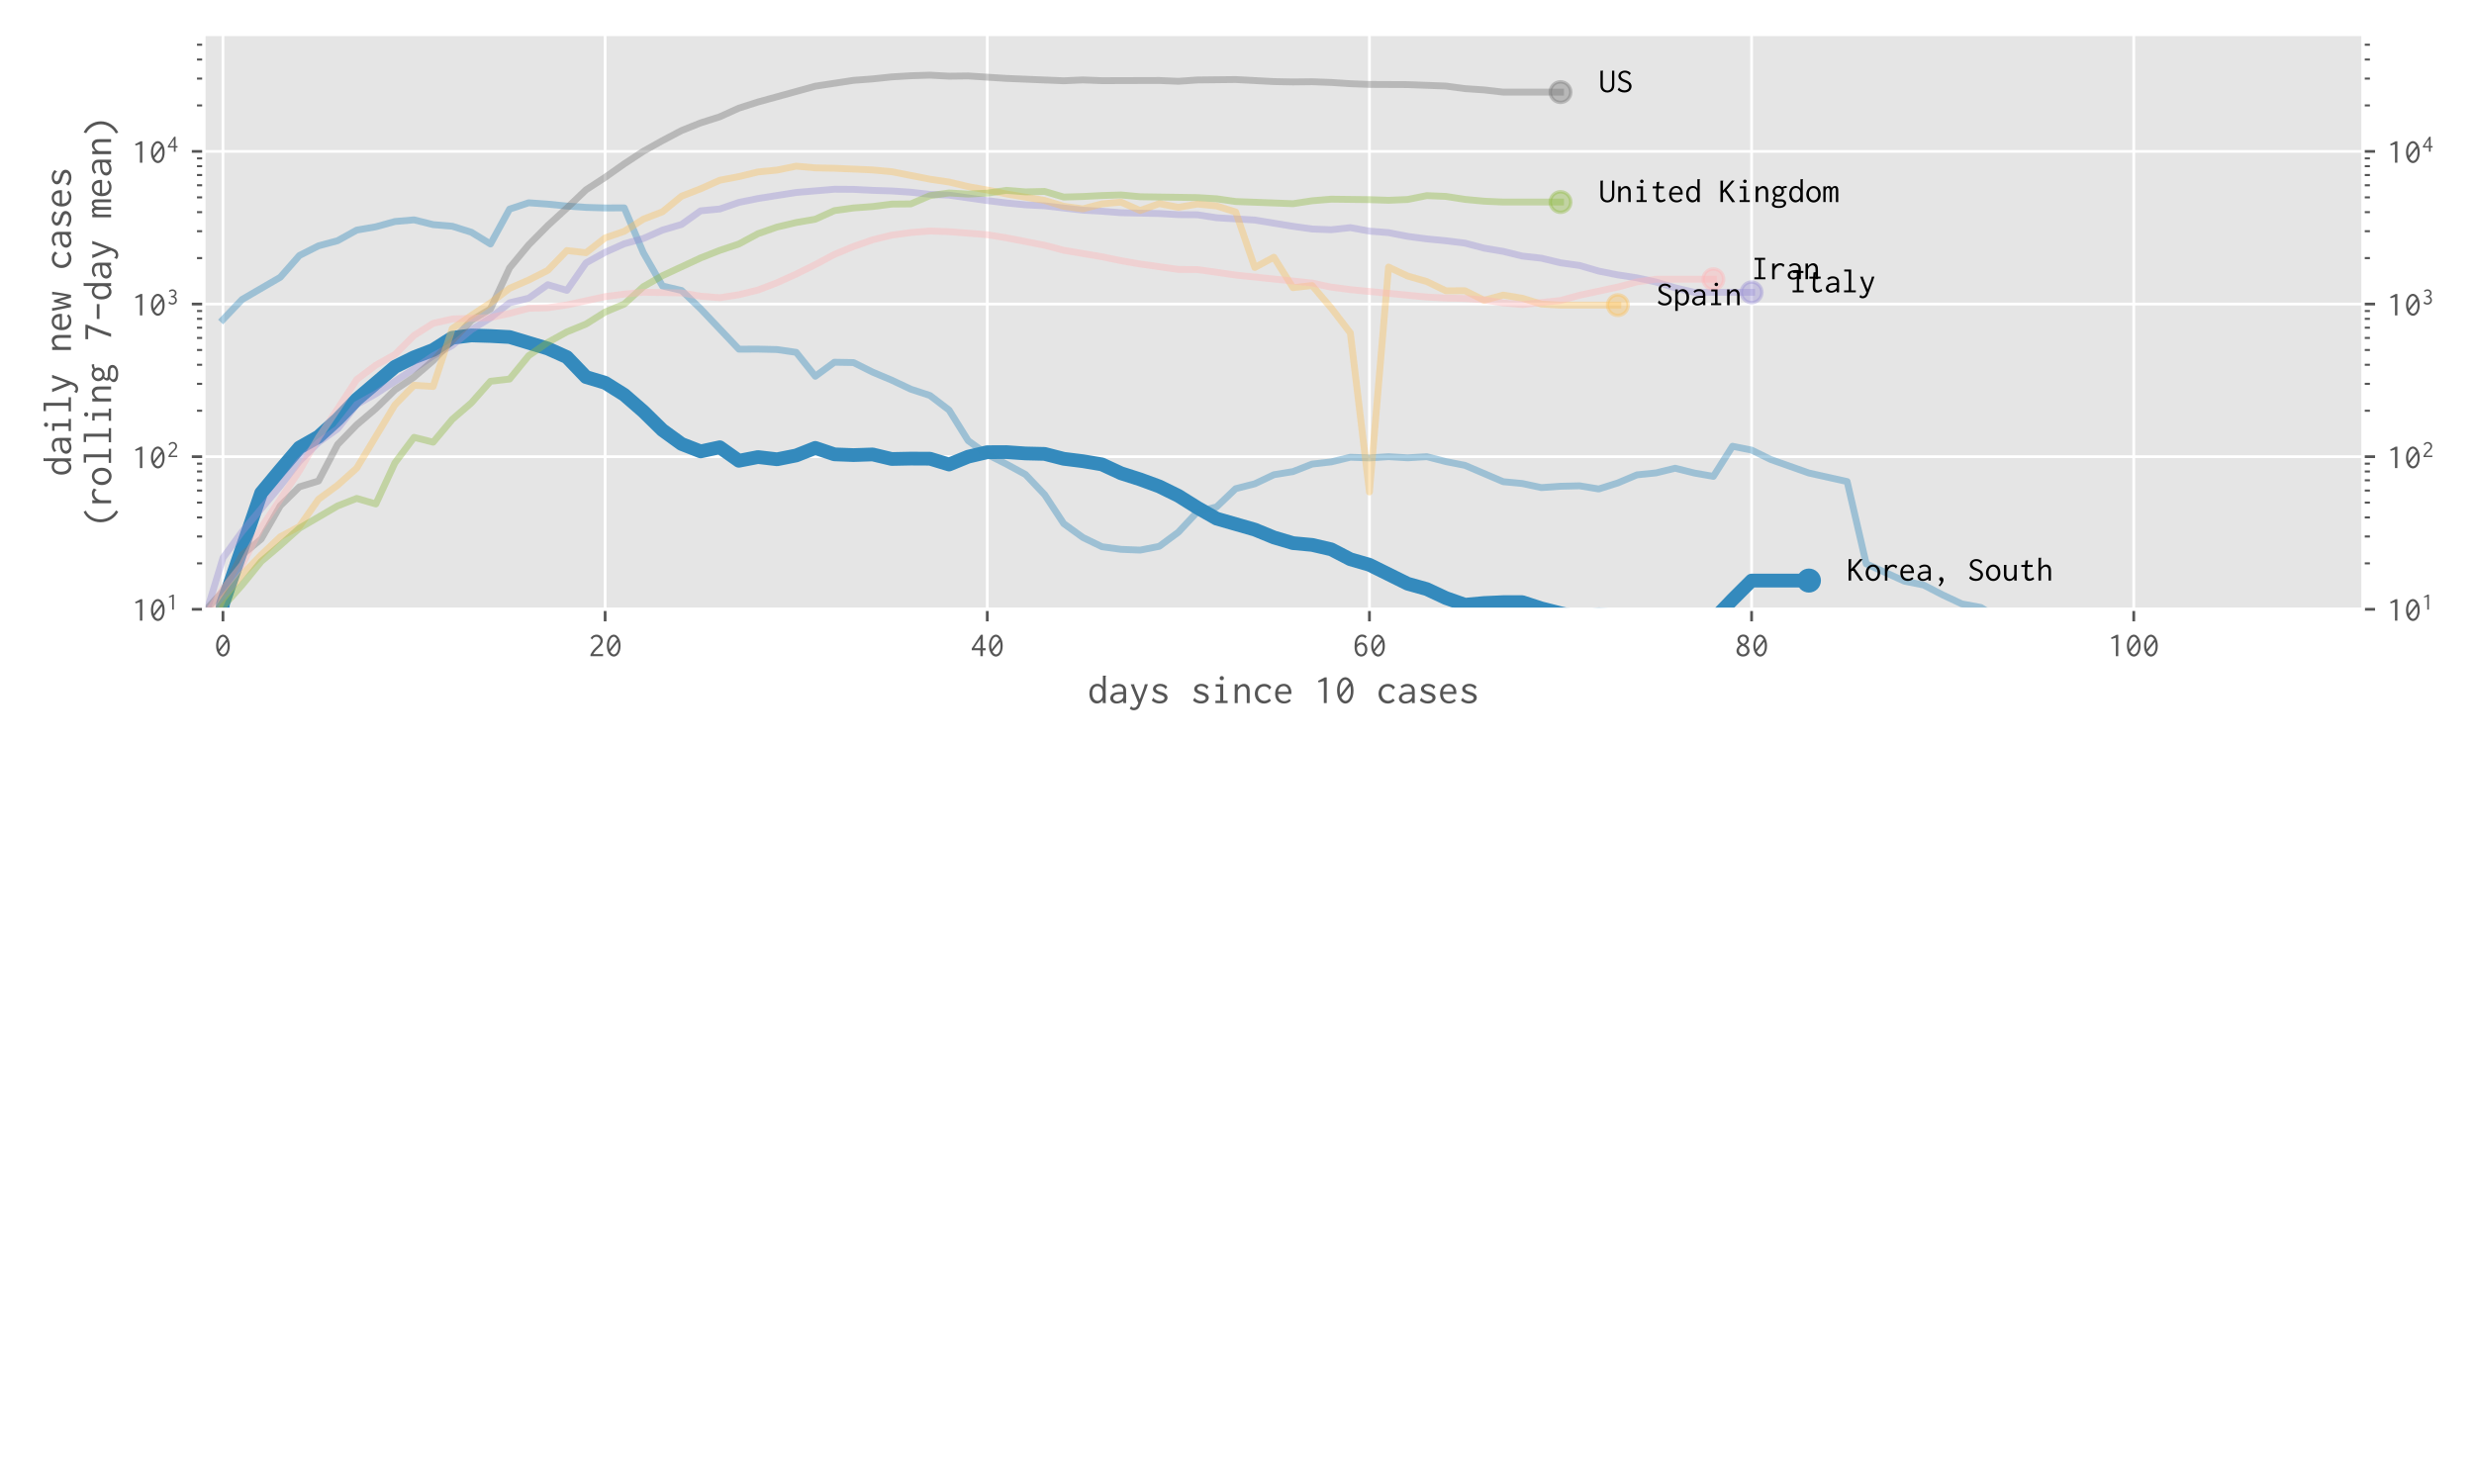 <?xml version="1.0" encoding="utf-8" standalone="no"?>
<!DOCTYPE svg PUBLIC "-//W3C//DTD SVG 1.1//EN"
  "http://www.w3.org/Graphics/SVG/1.1/DTD/svg11.dtd">
<!-- Created with matplotlib (https://matplotlib.org/) -->
<svg height="432pt" version="1.1" viewBox="0 0 720 432" width="720pt" xmlns="http://www.w3.org/2000/svg" xmlns:xlink="http://www.w3.org/1999/xlink">
 <defs>
  <style type="text/css">
*{stroke-linecap:butt;stroke-linejoin:round;}
  </style>
 </defs>
 <g id="figure_1">
  <g id="patch_1">
   <path d="M 0 432 
L 720 432 
L 720 0 
L 0 0 
z
" style="fill:#ffffff;"/>
  </g>
  <g id="axes_1">
   <g id="patch_2">
    <path d="M 59.328 177.374 
L 687.709 177.374 
L 687.709 10 
L 59.328 10 
z
" style="fill:#e5e5e5;"/>
   </g>
   <g id="matplotlib.axis_1">
    <g id="xtick_1">
     <g id="line2d_1">
      <path clip-path="url(#pd946d08f8d)" d="M 64.889 177.374 
L 64.889 10 
" style="fill:none;stroke:#ffffff;stroke-linecap:square;stroke-width:0.8;"/>
     </g>
     <g id="line2d_2">
      <defs>
       <path d="M 0 0 
L 0 3.5 
" id="me2da903668" style="stroke:#555555;stroke-width:0.8;"/>
      </defs>
      <g>
       <use style="fill:#555555;stroke:#555555;stroke-width:0.8;" x="64.889" xlink:href="#me2da903668" y="177.374"/>
      </g>
     </g>
     <g id="text_1">
      <!-- 0 -->
      <defs>
       <path d="M 25.094 62.703 
C 15.203 62.703 5 50.5 5 30.594 
C 5 10.406 15.297 -1.203 25.203 -1.203 
C 34.203 -1.203 44.906 8.594 44.906 30.094 
C 44.906 51.297 34.703 62.703 25.094 62.703 
z
M 34.797 48.406 
L 12.906 20 
C 12 23.5 11.5 27.406 11.5 31.797 
C 11.5 47.797 18.797 56.594 25 56.594 
C 28.406 56.594 32.094 53.906 34.797 48.406 
z
M 37.094 41.797 
C 38 38.297 38.406 34.094 38.406 29.203 
C 38.406 11.797 30.906 5.203 25.406 5.203 
C 21.703 5.203 17.906 8.203 15.203 13.703 
z
" id="Inconsolata-48"/>
      </defs>
      <g style="fill:#555555;" transform="translate(62.389 191.015)scale(0.1 -0.1)">
       <use xlink:href="#Inconsolata-48"/>
      </g>
     </g>
    </g>
    <g id="xtick_2">
     <g id="line2d_3">
      <path clip-path="url(#pd946d08f8d)" d="M 176.107 177.374 
L 176.107 10 
" style="fill:none;stroke:#ffffff;stroke-linecap:square;stroke-width:0.8;"/>
     </g>
     <g id="line2d_4">
      <g>
       <use style="fill:#555555;stroke:#555555;stroke-width:0.8;" x="176.107" xlink:href="#me2da903668" y="177.374"/>
      </g>
     </g>
     <g id="text_2">
      <!-- 20 -->
      <defs>
       <path d="M 7.703 52.594 
L 12.797 48.5 
C 13.406 49.406 13.094 50 13.703 50.797 
C 15.203 53.094 18.906 56.5 24.297 56.5 
C 31 56.5 36.297 51.406 36.297 44.703 
C 36.297 37.094 29.906 31.594 25.406 27.5 
C 18.297 21.094 12.5 14.703 7.297 4.406 
L 7.297 0 
L 43.906 0 
L 43.906 6.906 
C 43.203 7.203 42.703 6.703 42.5 6.5 
C 42.094 6.094 41.906 6.094 41.5 6.094 
L 15.297 6.094 
C 20.5 15.094 27.797 21.297 32.297 25.5 
C 36.797 29.797 43.203 36.203 43.203 45.203 
C 43.203 54.906 35.297 62.703 25.203 62.703 
C 18.094 62.703 11.406 58.906 7.703 52.594 
z
" id="Inconsolata-50"/>
      </defs>
      <g style="fill:#555555;" transform="translate(171.107 191.015)scale(0.1 -0.1)">
       <use xlink:href="#Inconsolata-50"/>
       <use x="50" xlink:href="#Inconsolata-48"/>
      </g>
     </g>
    </g>
    <g id="xtick_3">
     <g id="line2d_5">
      <path clip-path="url(#pd946d08f8d)" d="M 287.325 177.374 
L 287.325 10 
" style="fill:none;stroke:#ffffff;stroke-linecap:square;stroke-width:0.8;"/>
     </g>
     <g id="line2d_6">
      <g>
       <use style="fill:#555555;stroke:#555555;stroke-width:0.8;" x="287.325" xlink:href="#me2da903668" y="177.374"/>
      </g>
     </g>
     <g id="text_3">
      <!-- 40 -->
      <defs>
       <path d="M 31.297 62.297 
L 4.797 22.406 
L 4.797 17.203 
L 29.906 17.203 
L 29.906 0 
L 37.094 0 
L 37.094 17.094 
L 45.203 17.094 
L 45.203 23.297 
L 37.094 23.297 
L 37.094 62.297 
z
M 30 51.203 
L 30 23.297 
L 11.703 23.297 
z
" id="Inconsolata-52"/>
      </defs>
      <g style="fill:#555555;" transform="translate(282.325 191.015)scale(0.1 -0.1)">
       <use xlink:href="#Inconsolata-52"/>
       <use x="50" xlink:href="#Inconsolata-48"/>
      </g>
     </g>
    </g>
    <g id="xtick_4">
     <g id="line2d_7">
      <path clip-path="url(#pd946d08f8d)" d="M 398.543 177.374 
L 398.543 10 
" style="fill:none;stroke:#ffffff;stroke-linecap:square;stroke-width:0.8;"/>
     </g>
     <g id="line2d_8">
      <g>
       <use style="fill:#555555;stroke:#555555;stroke-width:0.8;" x="398.543" xlink:href="#me2da903668" y="177.374"/>
      </g>
     </g>
     <g id="text_4">
      <!-- 60 -->
      <defs>
       <path d="M 28.703 63 
C 21.203 63 13.203 58.406 9.297 47.5 
C 7.203 41.594 6.703 34.297 6.703 28.297 
C 6.703 21 7.406 13.203 11.406 7.203 
C 15 1.703 20.594 -1.094 26.094 -1.094 
C 35.594 -1.094 43.906 6.906 43.906 19.797 
C 43.906 32.703 35.594 40.203 26.797 40.203 
C 21.406 40.203 16.297 37.297 13.594 32.703 
C 14 54 24.203 56.797 28.703 56.797 
C 32.797 56.797 35.594 54.594 36 54.203 
C 36.594 53.5 36.594 52.594 37.5 51.906 
L 42.297 57.297 
C 38.703 60.906 33.703 63 28.703 63 
z
M 26.094 34 
C 31.094 34 37.094 30.094 37.094 19.406 
C 37.094 9.703 31.703 5.094 26.406 5.094 
C 18.797 5.094 13.094 14 13.906 25.703 
C 16.703 30.797 21.5 34 26.094 34 
z
" id="Inconsolata-54"/>
      </defs>
      <g style="fill:#555555;" transform="translate(393.543 191.015)scale(0.1 -0.1)">
       <use xlink:href="#Inconsolata-54"/>
       <use x="50" xlink:href="#Inconsolata-48"/>
      </g>
     </g>
    </g>
    <g id="xtick_5">
     <g id="line2d_9">
      <path clip-path="url(#pd946d08f8d)" d="M 509.761 177.374 
L 509.761 10 
" style="fill:none;stroke:#ffffff;stroke-linecap:square;stroke-width:0.8;"/>
     </g>
     <g id="line2d_10">
      <g>
       <use style="fill:#555555;stroke:#555555;stroke-width:0.8;" x="509.761" xlink:href="#me2da903668" y="177.374"/>
      </g>
     </g>
     <g id="text_5">
      <!-- 80 -->
      <defs>
       <path d="M 25.797 63 
C 16.203 63 8.906 56.094 8.906 47.703 
C 8.906 41.594 12.797 36 18.406 33.094 
C 11 29.594 6 22.797 6 15.594 
C 6 6.297 14.203 -1.094 24.906 -1.094 
C 35.797 -1.094 44.094 6.5 44.094 16 
C 44.094 23.406 39.094 30 32.094 33.297 
C 38.094 36.406 42 42.297 42 48.297 
C 42 56.5 34.906 63 25.797 63 
z
M 23.703 30.203 
C 31.703 27.703 37 22.203 37 16.094 
C 37 10.094 31.906 5.203 25.203 5.203 
C 18.406 5.203 13.203 10.297 13.203 16.5 
C 13.203 22.406 17.797 27.797 23.703 30.203 
z
M 25.203 57.203 
C 30.797 57.203 35.203 53 35.203 47.797 
C 35.203 43 31.5 38.406 26.594 35.797 
C 26.594 35.797 15.594 40 15.594 48.297 
C 15.594 53.203 19.797 57.203 25.203 57.203 
z
" id="Inconsolata-56"/>
      </defs>
      <g style="fill:#555555;" transform="translate(504.761 191.015)scale(0.1 -0.1)">
       <use xlink:href="#Inconsolata-56"/>
       <use x="50" xlink:href="#Inconsolata-48"/>
      </g>
     </g>
    </g>
    <g id="xtick_6">
     <g id="line2d_11">
      <path clip-path="url(#pd946d08f8d)" d="M 620.979 177.374 
L 620.979 10 
" style="fill:none;stroke:#ffffff;stroke-linecap:square;stroke-width:0.8;"/>
     </g>
     <g id="line2d_12">
      <g>
       <use style="fill:#555555;stroke:#555555;stroke-width:0.8;" x="620.979" xlink:href="#me2da903668" y="177.374"/>
      </g>
     </g>
     <g id="text_6">
      <!-- 100 -->
      <defs>
       <path d="M 29.906 62.297 
L 25.094 62.297 
L 8.797 53.797 
L 10.406 49.906 
L 22.906 53.594 
L 22.906 -0.094 
L 29.906 -0.094 
z
" id="Inconsolata-49"/>
      </defs>
      <g style="fill:#555555;" transform="translate(613.479 191.015)scale(0.1 -0.1)">
       <use xlink:href="#Inconsolata-49"/>
       <use x="50" xlink:href="#Inconsolata-48"/>
       <use x="100" xlink:href="#Inconsolata-48"/>
      </g>
     </g>
    </g>
    <g id="text_7">
     <!-- days since 10 cases -->
     <defs>
      <path d="M 37.094 39 
C 34.906 43.703 30 46.797 23.703 46.797 
C 15 46.797 4.406 40.594 4.406 23.203 
C 4.406 6.297 13.797 -1.094 22.594 -1.094 
C 28.406 -1.094 33.797 2.203 36.703 7.297 
L 36.703 3.297 
C 36.703 2.203 36.797 1.094 37.094 0 
L 44.297 0 
C 43.906 1.297 43.906 2.797 43.906 4.203 
L 43.797 63.594 
C 43.797 64.203 43.797 64.406 44.203 65 
C 44.406 65.297 44.797 65.797 44.703 66.5 
L 37.094 66.5 
z
M 24 40.906 
C 28 40.906 33.906 38.797 35.703 32 
C 36.297 29.906 36.5 27.406 36.5 22.297 
C 36.5 18.797 36.297 16.297 35.5 13.906 
C 33.797 8.5 29 5.297 24.297 5.297 
C 19.094 5.297 11.406 9.297 11.406 24.297 
C 11.406 37.406 18.703 40.906 24 40.906 
z
" id="Inconsolata-100"/>
      <path d="M 9 40.297 
L 12.5 35.703 
C 16.297 39.594 21.406 40.797 25.703 40.797 
C 31.094 40.797 33.797 38.5 35.094 36.406 
C 36.594 33.906 36.5 30.906 36.5 28.5 
L 36.5 26.906 
L 35.094 26.906 
C 28.297 26.906 21.094 26.906 15.297 24.797 
C 8.094 22.203 4.906 16.797 4.906 11.797 
C 4.906 5.094 10.703 -1.203 20.203 -1.203 
C 25.797 -1.203 31.594 0.906 36.594 5 
L 36.594 0 
L 43.406 0 
L 43.406 28.297 
C 43.406 32 43.297 35.5 41.203 39.094 
C 38.203 44 32.406 46.594 25.297 46.594 
C 19.203 46.594 13.297 44.703 9 40.297 
z
M 36.797 21.406 
L 36.797 18.297 
C 36.797 16 36.797 13 33.703 9.703 
C 32 8 27.703 4.297 21.703 4.297 
C 15.594 4.297 12.094 8.203 12.094 12.203 
C 12.094 15.594 14.406 19.297 20.094 20.703 
C 24.297 21.703 30.406 21.406 35.203 21.406 
z
" id="Inconsolata-97"/>
      <path d="M 4.5 45.594 
L 23.094 0.094 
L 21.594 -3.203 
C 20.797 -5.094 19.906 -7 18.5 -8.5 
C 16.594 -10.594 14.203 -11.5 12.094 -11.5 
C 8.703 -11.5 7 -9.203 6.703 -8.797 
C 6.406 -8.297 6.5 -7.594 5.906 -7.094 
L 2.203 -13.594 
C 4.797 -16.094 8.297 -17.406 12.094 -17.406 
C 16.203 -17.406 20.5 -15.906 23.5 -12.5 
C 25.5 -10.203 26.5 -7.797 27.5 -5.203 
L 41.703 32.5 
C 43.406 36.797 44.906 41.203 46.297 45.703 
L 38.797 45.703 
C 38 41.5 36.703 37.5 35.297 33.5 
L 26.594 9 
L 13.203 42.703 
C 13.094 43 13.094 43.203 13.094 43.5 
C 13.094 44.203 13.594 44.703 13.5 45.594 
z
" id="Inconsolata-121"/>
      <path d="M 43.203 39.594 
C 39 44.203 32.906 46.703 26.094 46.703 
C 15.5 46.703 8.594 40.797 8.594 34 
C 8.594 26 17.203 23.094 19.703 22.203 
C 23.594 20.797 28.594 19.594 32 18 
C 35.797 16.203 36.5 13.797 36.5 12.203 
C 36.5 7.906 31.297 5 24.797 5 
C 17 5 12 9.703 10.5 11.297 
C 10.203 11.703 10.203 12 10.203 12.406 
C 10.203 12.5 10.297 13.094 9.797 13.297 
L 5.594 6.203 
C 11 1.203 18 -1.094 24.906 -1.094 
C 37.406 -1.094 43.906 6.297 43.906 13.203 
C 43.906 16.297 42.594 20.5 37.203 23.5 
C 32.094 26.406 24.703 27.406 20.406 29.5 
C 16.703 31.297 15.906 33.5 15.906 35.094 
C 15.906 38.703 20.406 41.297 25.5 41.297 
C 32.094 41.297 36.5 37.297 38.203 35 
C 38.5 34.703 38.406 34.406 38.406 34.094 
C 38.406 33.5 38.797 33.297 39 33.297 
z
" id="Inconsolata-115"/>
      <path id="Inconsolata-32"/>
      <path d="M 10.594 45.703 
L 10.594 39.797 
L 21.594 39.797 
L 21.594 5.703 
L 10 5.703 
L 10 0 
L 39.594 0 
L 39.594 5.703 
L 28.906 5.703 
L 28.906 45.703 
z
M 25.406 65.5 
C 22.5 65.5 20.203 63.203 20.203 60.406 
C 20.203 57.594 22.5 55.297 25.406 55.297 
C 28.297 55.297 30.594 57.594 30.594 60.406 
C 30.594 63.203 28.297 65.5 25.406 65.5 
z
" id="Inconsolata-105"/>
      <path d="M 6.797 0 
L 14.094 0 
L 14.094 26.297 
C 14.094 29.297 14.5 31.594 16.406 34.094 
C 18.094 36.406 22.5 40.5 27.297 40.5 
C 29.594 40.5 31.906 39.5 33.5 37.594 
C 36 34.594 36 30.703 36 27.5 
L 36 0 
L 43.094 0 
L 43.094 27.703 
C 43.094 31.203 43.094 35 41.5 38.703 
C 39.203 43.797 34.5 46.703 29.297 46.703 
C 23.094 46.703 17.5 42.703 14.094 37.594 
L 14.094 45.594 
L 6.797 45.594 
z
" id="Inconsolata-110"/>
      <path d="M 45.594 38.094 
C 42 43.406 35.906 46.594 28.5 46.594 
C 15.094 46.594 5.594 36.5 5.594 22.797 
C 5.594 9 15.094 -1.203 28.094 -1.203 
C 34.406 -1.203 40.594 1.406 44.906 6.094 
L 40.797 10.906 
C 37.703 7.406 33.203 5.406 28.703 5.406 
C 19.797 5.406 13 12.797 13 23.5 
C 13 33.906 19.703 40.406 28.094 40.406 
C 35.906 40.406 39.594 35 39.906 34.406 
C 40.297 33.703 39.703 32.703 40.5 32.094 
z
" id="Inconsolata-99"/>
      <path d="M 25.797 46.703 
C 14.906 46.703 4.797 38.906 4.797 22.297 
C 4.797 7 14.297 -1.094 26.703 -1.094 
C 33.297 -1.094 39.203 1.297 43.094 6 
L 39.094 9.906 
C 36.203 6.5 31.797 4.703 27.297 4.703 
C 21.203 4.703 12.297 8.094 11.797 21.797 
L 44.203 21.797 
C 44.5 24.906 44.406 27.906 43.906 30.5 
C 41.797 42.797 33.297 46.703 25.797 46.703 
z
M 12 27.297 
C 13.5 38.094 20.406 41.203 25.297 41.203 
C 32.703 41.203 38 34.703 37.094 27.297 
z
" id="Inconsolata-101"/>
     </defs>
     <g style="fill:#555555;" transform="translate(316.519 204.665)scale(0.12 -0.12)">
      <use xlink:href="#Inconsolata-100"/>
      <use x="50" xlink:href="#Inconsolata-97"/>
      <use x="100" xlink:href="#Inconsolata-121"/>
      <use x="150" xlink:href="#Inconsolata-115"/>
      <use x="200" xlink:href="#Inconsolata-32"/>
      <use x="250" xlink:href="#Inconsolata-115"/>
      <use x="300" xlink:href="#Inconsolata-105"/>
      <use x="350" xlink:href="#Inconsolata-110"/>
      <use x="400" xlink:href="#Inconsolata-99"/>
      <use x="450" xlink:href="#Inconsolata-101"/>
      <use x="500" xlink:href="#Inconsolata-32"/>
      <use x="550" xlink:href="#Inconsolata-49"/>
      <use x="600" xlink:href="#Inconsolata-48"/>
      <use x="650" xlink:href="#Inconsolata-32"/>
      <use x="700" xlink:href="#Inconsolata-99"/>
      <use x="750" xlink:href="#Inconsolata-97"/>
      <use x="800" xlink:href="#Inconsolata-115"/>
      <use x="850" xlink:href="#Inconsolata-101"/>
      <use x="900" xlink:href="#Inconsolata-115"/>
     </g>
    </g>
   </g>
   <g id="matplotlib.axis_2">
    <g id="ytick_1">
     <g id="line2d_13">
      <path clip-path="url(#pd946d08f8d)" d="M 59.328 177.374 
L 687.709 177.374 
" style="fill:none;stroke:#ffffff;stroke-linecap:square;stroke-width:0.8;"/>
     </g>
     <g id="line2d_14">
      <defs>
       <path d="M 0 0 
L -3.5 0 
" id="mc4f627d278" style="stroke:#555555;stroke-width:0.8;"/>
      </defs>
      <g>
       <use style="fill:#555555;stroke:#555555;stroke-width:0.8;" x="59.328" xlink:href="#mc4f627d278" y="177.374"/>
      </g>
     </g>
     <g id="line2d_15">
      <defs>
       <path d="M 0 0 
L 3.5 0 
" id="m197bd893d0" style="stroke:#555555;stroke-width:0.8;"/>
      </defs>
      <g>
       <use style="fill:#555555;stroke:#555555;stroke-width:0.8;" x="687.709" xlink:href="#m197bd893d0" y="177.374"/>
      </g>
     </g>
     <g id="text_8">
      <!-- $\mathdefault{10^{1}}$ -->
      <g style="fill:#555555;" transform="translate(38.428 180.694)scale(0.1 -0.1)">
       <use transform="translate(0 0.4)" xlink:href="#Inconsolata-49"/>
       <use transform="translate(50 0.4)" xlink:href="#Inconsolata-48"/>
       <use transform="translate(100.8 32.392)scale(0.7)" xlink:href="#Inconsolata-49"/>
      </g>
     </g>
     <g id="text_9">
      <!-- $\mathdefault{10^{1}}$ -->
      <g style="fill:#555555;" transform="translate(694.709 180.694)scale(0.1 -0.1)">
       <use transform="translate(0 0.4)" xlink:href="#Inconsolata-49"/>
       <use transform="translate(50 0.4)" xlink:href="#Inconsolata-48"/>
       <use transform="translate(100.8 32.392)scale(0.7)" xlink:href="#Inconsolata-49"/>
      </g>
     </g>
    </g>
    <g id="ytick_2">
     <g id="line2d_16">
      <path clip-path="url(#pd946d08f8d)" d="M 59.328 132.941 
L 687.709 132.941 
" style="fill:none;stroke:#ffffff;stroke-linecap:square;stroke-width:0.8;"/>
     </g>
     <g id="line2d_17">
      <g>
       <use style="fill:#555555;stroke:#555555;stroke-width:0.8;" x="59.328" xlink:href="#mc4f627d278" y="132.941"/>
      </g>
     </g>
     <g id="line2d_18">
      <g>
       <use style="fill:#555555;stroke:#555555;stroke-width:0.8;" x="687.709" xlink:href="#m197bd893d0" y="132.941"/>
      </g>
     </g>
     <g id="text_10">
      <!-- $\mathdefault{10^{2}}$ -->
      <g style="fill:#555555;" transform="translate(38.428 136.261)scale(0.1 -0.1)">
       <use transform="translate(0 0.116)" xlink:href="#Inconsolata-49"/>
       <use transform="translate(50 0.116)" xlink:href="#Inconsolata-48"/>
       <use transform="translate(100.8 32.108)scale(0.7)" xlink:href="#Inconsolata-50"/>
      </g>
     </g>
     <g id="text_11">
      <!-- $\mathdefault{10^{2}}$ -->
      <g style="fill:#555555;" transform="translate(694.709 136.261)scale(0.1 -0.1)">
       <use transform="translate(0 0.116)" xlink:href="#Inconsolata-49"/>
       <use transform="translate(50 0.116)" xlink:href="#Inconsolata-48"/>
       <use transform="translate(100.8 32.108)scale(0.7)" xlink:href="#Inconsolata-50"/>
      </g>
     </g>
    </g>
    <g id="ytick_3">
     <g id="line2d_19">
      <path clip-path="url(#pd946d08f8d)" d="M 59.328 88.507 
L 687.709 88.507 
" style="fill:none;stroke:#ffffff;stroke-linecap:square;stroke-width:0.8;"/>
     </g>
     <g id="line2d_20">
      <g>
       <use style="fill:#555555;stroke:#555555;stroke-width:0.8;" x="59.328" xlink:href="#mc4f627d278" y="88.507"/>
      </g>
     </g>
     <g id="line2d_21">
      <g>
       <use style="fill:#555555;stroke:#555555;stroke-width:0.8;" x="687.709" xlink:href="#m197bd893d0" y="88.507"/>
      </g>
     </g>
     <g id="text_12">
      <!-- $\mathdefault{10^{3}}$ -->
      <defs>
       <path d="M 41 46.703 
C 41 55.203 33.797 62.5 23.906 62.5 
C 18.297 62.5 12.797 60.094 8.906 55.797 
L 12.797 51.5 
C 15.703 54.594 19.703 56.297 23.594 56.297 
C 30 56.297 34.406 51.797 34.406 46.5 
C 34.406 42.797 32.094 38.594 27.703 36.703 
C 26.594 36.297 23.797 35.203 17.906 35.203 
L 17.906 29.594 
C 18.906 29.703 20 29.797 21.094 29.797 
C 29.5 29.797 35.703 25.406 35.703 17.906 
C 35.703 11.094 30.5 5.203 23.203 5.203 
C 17.406 5.203 13.906 9 13.406 9.5 
C 12.594 10.406 13 11.406 12.094 12.297 
L 6.906 6 
C 11 1.297 17 -1.094 23.203 -1.094 
C 35.203 -1.094 42.406 7.406 42.406 17.094 
C 42.406 24.5 38.203 30.797 31.703 33.203 
C 37.297 35.297 41 40.594 41 46.703 
z
" id="Inconsolata-51"/>
      </defs>
      <g style="fill:#555555;" transform="translate(38.428 91.828)scale(0.1 -0.1)">
       <use transform="translate(0 0.258)" xlink:href="#Inconsolata-49"/>
       <use transform="translate(50 0.258)" xlink:href="#Inconsolata-48"/>
       <use transform="translate(100.8 32.25)scale(0.7)" xlink:href="#Inconsolata-51"/>
      </g>
     </g>
     <g id="text_13">
      <!-- $\mathdefault{10^{3}}$ -->
      <g style="fill:#555555;" transform="translate(694.709 91.828)scale(0.1 -0.1)">
       <use transform="translate(0 0.258)" xlink:href="#Inconsolata-49"/>
       <use transform="translate(50 0.258)" xlink:href="#Inconsolata-48"/>
       <use transform="translate(100.8 32.25)scale(0.7)" xlink:href="#Inconsolata-51"/>
      </g>
     </g>
    </g>
    <g id="ytick_4">
     <g id="line2d_22">
      <path clip-path="url(#pd946d08f8d)" d="M 59.328 44.074 
L 687.709 44.074 
" style="fill:none;stroke:#ffffff;stroke-linecap:square;stroke-width:0.8;"/>
     </g>
     <g id="line2d_23">
      <g>
       <use style="fill:#555555;stroke:#555555;stroke-width:0.8;" x="59.328" xlink:href="#mc4f627d278" y="44.074"/>
      </g>
     </g>
     <g id="line2d_24">
      <g>
       <use style="fill:#555555;stroke:#555555;stroke-width:0.8;" x="687.709" xlink:href="#m197bd893d0" y="44.074"/>
      </g>
     </g>
     <g id="text_14">
      <!-- $\mathdefault{10^{4}}$ -->
      <g style="fill:#555555;" transform="translate(38.428 47.394)scale(0.1 -0.1)">
       <use transform="translate(0 0.4)" xlink:href="#Inconsolata-49"/>
       <use transform="translate(50 0.4)" xlink:href="#Inconsolata-48"/>
       <use transform="translate(100.8 32.392)scale(0.7)" xlink:href="#Inconsolata-52"/>
      </g>
     </g>
     <g id="text_15">
      <!-- $\mathdefault{10^{4}}$ -->
      <g style="fill:#555555;" transform="translate(694.709 47.394)scale(0.1 -0.1)">
       <use transform="translate(0 0.4)" xlink:href="#Inconsolata-49"/>
       <use transform="translate(50 0.4)" xlink:href="#Inconsolata-48"/>
       <use transform="translate(100.8 32.392)scale(0.7)" xlink:href="#Inconsolata-52"/>
      </g>
     </g>
    </g>
    <g id="ytick_5">
     <g id="line2d_25">
      <defs>
       <path d="M 0 0 
L -2 0 
" id="m4f29a394ad" style="stroke:#555555;stroke-width:0.6;"/>
      </defs>
      <g>
       <use style="fill:#555555;stroke:#555555;stroke-width:0.6;" x="59.328" xlink:href="#m4f29a394ad" y="163.998"/>
      </g>
     </g>
     <g id="line2d_26">
      <defs>
       <path d="M 0 0 
L 2 0 
" id="m8d19defc7b" style="stroke:#555555;stroke-width:0.6;"/>
      </defs>
      <g>
       <use style="fill:#555555;stroke:#555555;stroke-width:0.6;" x="687.709" xlink:href="#m8d19defc7b" y="163.998"/>
      </g>
     </g>
    </g>
    <g id="ytick_6">
     <g id="line2d_27">
      <g>
       <use style="fill:#555555;stroke:#555555;stroke-width:0.6;" x="59.328" xlink:href="#m4f29a394ad" y="156.174"/>
      </g>
     </g>
     <g id="line2d_28">
      <g>
       <use style="fill:#555555;stroke:#555555;stroke-width:0.6;" x="687.709" xlink:href="#m8d19defc7b" y="156.174"/>
      </g>
     </g>
    </g>
    <g id="ytick_7">
     <g id="line2d_29">
      <g>
       <use style="fill:#555555;stroke:#555555;stroke-width:0.6;" x="59.328" xlink:href="#m4f29a394ad" y="150.622"/>
      </g>
     </g>
     <g id="line2d_30">
      <g>
       <use style="fill:#555555;stroke:#555555;stroke-width:0.6;" x="687.709" xlink:href="#m8d19defc7b" y="150.622"/>
      </g>
     </g>
    </g>
    <g id="ytick_8">
     <g id="line2d_31">
      <g>
       <use style="fill:#555555;stroke:#555555;stroke-width:0.6;" x="59.328" xlink:href="#m4f29a394ad" y="146.316"/>
      </g>
     </g>
     <g id="line2d_32">
      <g>
       <use style="fill:#555555;stroke:#555555;stroke-width:0.6;" x="687.709" xlink:href="#m8d19defc7b" y="146.316"/>
      </g>
     </g>
    </g>
    <g id="ytick_9">
     <g id="line2d_33">
      <g>
       <use style="fill:#555555;stroke:#555555;stroke-width:0.6;" x="59.328" xlink:href="#m4f29a394ad" y="142.798"/>
      </g>
     </g>
     <g id="line2d_34">
      <g>
       <use style="fill:#555555;stroke:#555555;stroke-width:0.6;" x="687.709" xlink:href="#m8d19defc7b" y="142.798"/>
      </g>
     </g>
    </g>
    <g id="ytick_10">
     <g id="line2d_35">
      <g>
       <use style="fill:#555555;stroke:#555555;stroke-width:0.6;" x="59.328" xlink:href="#m4f29a394ad" y="139.823"/>
      </g>
     </g>
     <g id="line2d_36">
      <g>
       <use style="fill:#555555;stroke:#555555;stroke-width:0.6;" x="687.709" xlink:href="#m8d19defc7b" y="139.823"/>
      </g>
     </g>
    </g>
    <g id="ytick_11">
     <g id="line2d_37">
      <g>
       <use style="fill:#555555;stroke:#555555;stroke-width:0.6;" x="59.328" xlink:href="#m4f29a394ad" y="137.247"/>
      </g>
     </g>
     <g id="line2d_38">
      <g>
       <use style="fill:#555555;stroke:#555555;stroke-width:0.6;" x="687.709" xlink:href="#m8d19defc7b" y="137.247"/>
      </g>
     </g>
    </g>
    <g id="ytick_12">
     <g id="line2d_39">
      <g>
       <use style="fill:#555555;stroke:#555555;stroke-width:0.6;" x="59.328" xlink:href="#m4f29a394ad" y="134.974"/>
      </g>
     </g>
     <g id="line2d_40">
      <g>
       <use style="fill:#555555;stroke:#555555;stroke-width:0.6;" x="687.709" xlink:href="#m8d19defc7b" y="134.974"/>
      </g>
     </g>
    </g>
    <g id="ytick_13">
     <g id="line2d_41">
      <g>
       <use style="fill:#555555;stroke:#555555;stroke-width:0.6;" x="59.328" xlink:href="#m4f29a394ad" y="119.565"/>
      </g>
     </g>
     <g id="line2d_42">
      <g>
       <use style="fill:#555555;stroke:#555555;stroke-width:0.6;" x="687.709" xlink:href="#m8d19defc7b" y="119.565"/>
      </g>
     </g>
    </g>
    <g id="ytick_14">
     <g id="line2d_43">
      <g>
       <use style="fill:#555555;stroke:#555555;stroke-width:0.6;" x="59.328" xlink:href="#m4f29a394ad" y="111.741"/>
      </g>
     </g>
     <g id="line2d_44">
      <g>
       <use style="fill:#555555;stroke:#555555;stroke-width:0.6;" x="687.709" xlink:href="#m8d19defc7b" y="111.741"/>
      </g>
     </g>
    </g>
    <g id="ytick_15">
     <g id="line2d_45">
      <g>
       <use style="fill:#555555;stroke:#555555;stroke-width:0.6;" x="59.328" xlink:href="#m4f29a394ad" y="106.189"/>
      </g>
     </g>
     <g id="line2d_46">
      <g>
       <use style="fill:#555555;stroke:#555555;stroke-width:0.6;" x="687.709" xlink:href="#m8d19defc7b" y="106.189"/>
      </g>
     </g>
    </g>
    <g id="ytick_16">
     <g id="line2d_47">
      <g>
       <use style="fill:#555555;stroke:#555555;stroke-width:0.6;" x="59.328" xlink:href="#m4f29a394ad" y="101.883"/>
      </g>
     </g>
     <g id="line2d_48">
      <g>
       <use style="fill:#555555;stroke:#555555;stroke-width:0.6;" x="687.709" xlink:href="#m8d19defc7b" y="101.883"/>
      </g>
     </g>
    </g>
    <g id="ytick_17">
     <g id="line2d_49">
      <g>
       <use style="fill:#555555;stroke:#555555;stroke-width:0.6;" x="59.328" xlink:href="#m4f29a394ad" y="98.365"/>
      </g>
     </g>
     <g id="line2d_50">
      <g>
       <use style="fill:#555555;stroke:#555555;stroke-width:0.6;" x="687.709" xlink:href="#m8d19defc7b" y="98.365"/>
      </g>
     </g>
    </g>
    <g id="ytick_18">
     <g id="line2d_51">
      <g>
       <use style="fill:#555555;stroke:#555555;stroke-width:0.6;" x="59.328" xlink:href="#m4f29a394ad" y="95.39"/>
      </g>
     </g>
     <g id="line2d_52">
      <g>
       <use style="fill:#555555;stroke:#555555;stroke-width:0.6;" x="687.709" xlink:href="#m8d19defc7b" y="95.39"/>
      </g>
     </g>
    </g>
    <g id="ytick_19">
     <g id="line2d_53">
      <g>
       <use style="fill:#555555;stroke:#555555;stroke-width:0.6;" x="59.328" xlink:href="#m4f29a394ad" y="92.813"/>
      </g>
     </g>
     <g id="line2d_54">
      <g>
       <use style="fill:#555555;stroke:#555555;stroke-width:0.6;" x="687.709" xlink:href="#m8d19defc7b" y="92.813"/>
      </g>
     </g>
    </g>
    <g id="ytick_20">
     <g id="line2d_55">
      <g>
       <use style="fill:#555555;stroke:#555555;stroke-width:0.6;" x="59.328" xlink:href="#m4f29a394ad" y="90.541"/>
      </g>
     </g>
     <g id="line2d_56">
      <g>
       <use style="fill:#555555;stroke:#555555;stroke-width:0.6;" x="687.709" xlink:href="#m8d19defc7b" y="90.541"/>
      </g>
     </g>
    </g>
    <g id="ytick_21">
     <g id="line2d_57">
      <g>
       <use style="fill:#555555;stroke:#555555;stroke-width:0.6;" x="59.328" xlink:href="#m4f29a394ad" y="75.132"/>
      </g>
     </g>
     <g id="line2d_58">
      <g>
       <use style="fill:#555555;stroke:#555555;stroke-width:0.6;" x="687.709" xlink:href="#m8d19defc7b" y="75.132"/>
      </g>
     </g>
    </g>
    <g id="ytick_22">
     <g id="line2d_59">
      <g>
       <use style="fill:#555555;stroke:#555555;stroke-width:0.6;" x="59.328" xlink:href="#m4f29a394ad" y="67.307"/>
      </g>
     </g>
     <g id="line2d_60">
      <g>
       <use style="fill:#555555;stroke:#555555;stroke-width:0.6;" x="687.709" xlink:href="#m8d19defc7b" y="67.307"/>
      </g>
     </g>
    </g>
    <g id="ytick_23">
     <g id="line2d_61">
      <g>
       <use style="fill:#555555;stroke:#555555;stroke-width:0.6;" x="59.328" xlink:href="#m4f29a394ad" y="61.756"/>
      </g>
     </g>
     <g id="line2d_62">
      <g>
       <use style="fill:#555555;stroke:#555555;stroke-width:0.6;" x="687.709" xlink:href="#m8d19defc7b" y="61.756"/>
      </g>
     </g>
    </g>
    <g id="ytick_24">
     <g id="line2d_63">
      <g>
       <use style="fill:#555555;stroke:#555555;stroke-width:0.6;" x="59.328" xlink:href="#m4f29a394ad" y="57.45"/>
      </g>
     </g>
     <g id="line2d_64">
      <g>
       <use style="fill:#555555;stroke:#555555;stroke-width:0.6;" x="687.709" xlink:href="#m8d19defc7b" y="57.45"/>
      </g>
     </g>
    </g>
    <g id="ytick_25">
     <g id="line2d_65">
      <g>
       <use style="fill:#555555;stroke:#555555;stroke-width:0.6;" x="59.328" xlink:href="#m4f29a394ad" y="53.932"/>
      </g>
     </g>
     <g id="line2d_66">
      <g>
       <use style="fill:#555555;stroke:#555555;stroke-width:0.6;" x="687.709" xlink:href="#m8d19defc7b" y="53.932"/>
      </g>
     </g>
    </g>
    <g id="ytick_26">
     <g id="line2d_67">
      <g>
       <use style="fill:#555555;stroke:#555555;stroke-width:0.6;" x="59.328" xlink:href="#m4f29a394ad" y="50.957"/>
      </g>
     </g>
     <g id="line2d_68">
      <g>
       <use style="fill:#555555;stroke:#555555;stroke-width:0.6;" x="687.709" xlink:href="#m8d19defc7b" y="50.957"/>
      </g>
     </g>
    </g>
    <g id="ytick_27">
     <g id="line2d_69">
      <g>
       <use style="fill:#555555;stroke:#555555;stroke-width:0.6;" x="59.328" xlink:href="#m4f29a394ad" y="48.38"/>
      </g>
     </g>
     <g id="line2d_70">
      <g>
       <use style="fill:#555555;stroke:#555555;stroke-width:0.6;" x="687.709" xlink:href="#m8d19defc7b" y="48.38"/>
      </g>
     </g>
    </g>
    <g id="ytick_28">
     <g id="line2d_71">
      <g>
       <use style="fill:#555555;stroke:#555555;stroke-width:0.6;" x="59.328" xlink:href="#m4f29a394ad" y="46.107"/>
      </g>
     </g>
     <g id="line2d_72">
      <g>
       <use style="fill:#555555;stroke:#555555;stroke-width:0.6;" x="687.709" xlink:href="#m8d19defc7b" y="46.107"/>
      </g>
     </g>
    </g>
    <g id="ytick_29">
     <g id="line2d_73">
      <g>
       <use style="fill:#555555;stroke:#555555;stroke-width:0.6;" x="59.328" xlink:href="#m4f29a394ad" y="30.698"/>
      </g>
     </g>
     <g id="line2d_74">
      <g>
       <use style="fill:#555555;stroke:#555555;stroke-width:0.6;" x="687.709" xlink:href="#m8d19defc7b" y="30.698"/>
      </g>
     </g>
    </g>
    <g id="ytick_30">
     <g id="line2d_75">
      <g>
       <use style="fill:#555555;stroke:#555555;stroke-width:0.6;" x="59.328" xlink:href="#m4f29a394ad" y="22.874"/>
      </g>
     </g>
     <g id="line2d_76">
      <g>
       <use style="fill:#555555;stroke:#555555;stroke-width:0.6;" x="687.709" xlink:href="#m8d19defc7b" y="22.874"/>
      </g>
     </g>
    </g>
    <g id="ytick_31">
     <g id="line2d_77">
      <g>
       <use style="fill:#555555;stroke:#555555;stroke-width:0.6;" x="59.328" xlink:href="#m4f29a394ad" y="17.323"/>
      </g>
     </g>
     <g id="line2d_78">
      <g>
       <use style="fill:#555555;stroke:#555555;stroke-width:0.6;" x="687.709" xlink:href="#m8d19defc7b" y="17.323"/>
      </g>
     </g>
    </g>
    <g id="ytick_32">
     <g id="line2d_79">
      <g>
       <use style="fill:#555555;stroke:#555555;stroke-width:0.6;" x="59.328" xlink:href="#m4f29a394ad" y="13.017"/>
      </g>
     </g>
     <g id="line2d_80">
      <g>
       <use style="fill:#555555;stroke:#555555;stroke-width:0.6;" x="687.709" xlink:href="#m8d19defc7b" y="13.017"/>
      </g>
     </g>
    </g>
    <g id="text_16">
     <!-- daily new cases -->
     <defs>
      <path d="M 8.406 66.406 
L 8.406 60.594 
L 21.406 60.594 
L 21.406 5.703 
L 7.797 5.703 
L 7.797 0 
L 42.094 0 
L 42.094 5.703 
L 28.594 5.703 
L 28.594 66.406 
z
" id="Inconsolata-108"/>
      <path d="M 1.5 45.703 
L 10.703 -0.094 
L 17.203 -0.094 
L 25.203 29.5 
L 33.703 -0.094 
L 40.406 -0.094 
C 43.5 15 46.094 30.297 48 45.594 
L 41.406 45.594 
C 41.594 40.094 41.094 35 37.094 9 
L 27.5 41.406 
L 23.094 41.406 
L 15.203 8.906 
L 8.594 41.906 
C 8.406 42.594 8.406 42.906 8.703 43.703 
C 8.797 44.203 9.094 44.906 8.797 45.703 
z
" id="Inconsolata-119"/>
     </defs>
     <g style="fill:#555555;" transform="translate(20.65 138.687)rotate(-90)scale(0.12 -0.12)">
      <use xlink:href="#Inconsolata-100"/>
      <use x="50" xlink:href="#Inconsolata-97"/>
      <use x="100" xlink:href="#Inconsolata-105"/>
      <use x="150" xlink:href="#Inconsolata-108"/>
      <use x="200" xlink:href="#Inconsolata-121"/>
      <use x="250" xlink:href="#Inconsolata-32"/>
      <use x="300" xlink:href="#Inconsolata-110"/>
      <use x="350" xlink:href="#Inconsolata-101"/>
      <use x="400" xlink:href="#Inconsolata-119"/>
      <use x="450" xlink:href="#Inconsolata-32"/>
      <use x="500" xlink:href="#Inconsolata-99"/>
      <use x="550" xlink:href="#Inconsolata-97"/>
      <use x="600" xlink:href="#Inconsolata-115"/>
      <use x="650" xlink:href="#Inconsolata-101"/>
      <use x="700" xlink:href="#Inconsolata-115"/>
     </g>
     <!-- (rolling 7-day mean) -->
     <defs>
      <path d="M 39.094 66.594 
C 23.703 59.797 13.797 44.094 13.797 25.797 
C 13.797 7.594 23.406 -9 39.203 -17.297 
L 42.5 -12 
C 28.797 -4.094 20.797 10.594 20.797 26.094 
C 20.797 40.406 27.703 53.203 39.406 60 
C 39.594 60.203 39.906 60.406 40.297 60.406 
C 40.594 60.406 40.906 60.203 41.297 60.203 
C 41.5 60.203 41.797 60.297 42.203 60.406 
z
" id="Inconsolata-40"/>
      <path d="M 9.906 45.594 
L 9.906 -0.094 
L 17.094 -0.094 
L 17.094 22.094 
C 17.094 24.906 17.203 27.906 20.297 32.797 
C 24.5 39.406 29.906 40.5 33.203 40.5 
C 37 40.5 39.406 38.703 40.703 37.094 
C 41.297 36.297 41.594 35.5 42.406 34.797 
L 45.797 41.703 
C 42.906 44.703 38.703 46.703 33.594 46.703 
C 26.906 46.703 20.094 43.297 17.094 36.797 
L 17.406 45.594 
z
" id="Inconsolata-114"/>
      <path d="M 46 22.594 
C 46 38.406 36 46.594 25.594 46.594 
C 14 46.594 4 36.594 4 22.406 
C 4 8.5 13.906 -1.297 25.406 -1.297 
C 36.203 -1.297 46 7.406 46 22.594 
z
M 25.094 40.5 
C 31.703 40.5 38.703 34.797 38.703 22.297 
C 38.703 10.797 32.094 5 25.5 5 
C 18.203 5 11.594 11.797 11.594 23.094 
C 11.594 34.297 18.094 40.5 25.094 40.5 
z
" id="Inconsolata-111"/>
      <path d="M 12.5 31.406 
C 12.5 36.906 17.094 41.406 22.594 41.406 
C 28.203 41.406 32.703 36.906 32.703 31.406 
C 32.703 25.906 28.203 21.406 22.594 21.406 
C 17 21.406 12.5 25.906 12.5 31.406 
z
M 23 47.094 
C 13.906 47.094 6 39.906 6 31 
C 6 26 8.5 21.297 12.703 18.594 
C 9.406 15.797 7.5 12.703 7.5 9.797 
C 7.5 7.906 8.297 5.203 11.203 3.703 
C 6.297 0.594 3.797 -2.797 3.797 -6.406 
C 3.797 -11.406 8.406 -17.297 24.406 -17.297 
C 39.906 -17.297 45.5 -9.406 45.5 -3.297 
C 45.5 0.703 43.203 4.703 38.406 6.594 
C 33.594 8.594 28.094 7.906 22.906 7.906 
C 19.5 7.906 17.297 8.203 16.406 8.5 
C 14.594 9 13.594 10.094 13.594 11.5 
C 13.594 13.906 16.406 16.203 16.906 16.594 
C 18.703 15.906 20.703 15.594 22.703 15.594 
C 31.703 15.594 39.094 22.797 39.094 31.203 
C 39.094 34 38.297 36.703 36.797 39 
C 39.203 40.406 42 41.203 44.797 41.203 
C 45.703 41.203 46.5 41.094 47.406 40.906 
L 46.594 46.797 
C 42 47.203 37.406 45.703 33.906 42.797 
C 31 45.594 27.203 47.094 23 47.094 
z
M 16.094 2.406 
C 17.797 2.203 20.203 2 23.703 1.797 
C 27.094 1.703 30.797 2 33.406 1.594 
C 37.594 0.906 38.906 -1.703 38.906 -3.703 
C 38.906 -5.703 37.703 -8.094 34.594 -9.797 
C 31.203 -11.594 27.406 -11.797 24.297 -11.797 
C 22.203 -11.797 18.297 -11.703 14.906 -10.297 
C 11.203 -8.797 10.406 -6.297 10.406 -4.703 
C 10.406 -1.406 13.5 1 16.094 2.406 
z
" id="Inconsolata-103"/>
      <path d="M 7.797 62.297 
L 7.797 55.594 
L 34.5 55.594 
C 31.297 48.203 28.297 40.797 25.406 33.297 
C 21.203 22.297 17.203 11.203 13.5 0 
L 21.406 0 
C 24.406 9.797 27.703 19.5 31.297 29.094 
C 34.906 39 38.906 48.703 43.094 58.406 
L 43.094 62.297 
z
" id="Inconsolata-55"/>
      <path d="M 7 34.703 
L 7 28.094 
L 43 28.094 
L 43 34.703 
z
" id="Inconsolata-45"/>
      <path d="M 3.703 0 
L 10.297 0 
L 10.297 30.406 
C 10.297 32.594 10.5 34.594 11.797 37 
C 13.406 40 15.406 41.203 17.297 41.203 
C 18.906 41.203 20.703 40.203 21.5 37.703 
C 22.094 35.797 22 33.594 22 31.703 
L 22 0 
L 28.703 0 
L 28.703 30.203 
C 28.703 32.594 28.906 34.5 30.594 37.406 
C 31.406 38.594 33.094 41.5 35.906 41.5 
C 37.406 41.5 38.797 40.594 39.5 38.906 
C 40.406 37 40.203 34.406 40.203 32.297 
L 40.203 -0.094 
L 47 -0.094 
L 47 32.406 
C 47 36.203 47.094 40 45.094 43.094 
C 43.406 45.703 40.5 46.703 38 46.703 
C 33.594 46.703 29.5 44.094 27.703 40.094 
C 27 43.906 23.797 46.703 19.703 46.703 
C 15.906 46.703 12.406 44.297 10.297 41.094 
L 10.406 45.594 
L 3.703 45.594 
z
" id="Inconsolata-109"/>
      <path d="M 7.703 60.297 
C 20.906 53.203 29.297 39.594 29.297 24.703 
C 29.297 9.703 20.703 -4.297 7.203 -11.406 
L 9.094 -17.5 
C 25.703 -9.594 36.406 7 36.406 25 
C 36.406 42.797 25.906 59 9.594 66.5 
z
" id="Inconsolata-41"/>
     </defs>
     <g style="fill:#555555;" transform="translate(32.328 153.687)rotate(-90)scale(0.12 -0.12)">
      <use xlink:href="#Inconsolata-40"/>
      <use x="50" xlink:href="#Inconsolata-114"/>
      <use x="100" xlink:href="#Inconsolata-111"/>
      <use x="150" xlink:href="#Inconsolata-108"/>
      <use x="200" xlink:href="#Inconsolata-108"/>
      <use x="250" xlink:href="#Inconsolata-105"/>
      <use x="300" xlink:href="#Inconsolata-110"/>
      <use x="350" xlink:href="#Inconsolata-103"/>
      <use x="400" xlink:href="#Inconsolata-32"/>
      <use x="450" xlink:href="#Inconsolata-55"/>
      <use x="500" xlink:href="#Inconsolata-45"/>
      <use x="550" xlink:href="#Inconsolata-100"/>
      <use x="600" xlink:href="#Inconsolata-97"/>
      <use x="650" xlink:href="#Inconsolata-121"/>
      <use x="700" xlink:href="#Inconsolata-32"/>
      <use x="750" xlink:href="#Inconsolata-109"/>
      <use x="800" xlink:href="#Inconsolata-101"/>
      <use x="850" xlink:href="#Inconsolata-97"/>
      <use x="900" xlink:href="#Inconsolata-110"/>
      <use x="950" xlink:href="#Inconsolata-41"/>
     </g>
    </g>
   </g>
   <g id="line2d_81">
    <path clip-path="url(#pd946d08f8d)" d="M -1 211.939 
L 3.719 214.924 
L 9.28 211.406 
L 14.841 211.406 
L 20.402 216.958 
L 25.963 228.3 
L 31.524 232.606 
L 42.645 232.606 
L 48.206 238.158 
L 59.328 238.158 
L 64.889 175.787 
L 76.011 143.5 
L 81.572 136.804 
L 87.133 130.292 
L 92.693 127.129 
L 98.254 122.063 
L 103.815 116.254 
L 114.937 106.77 
L 120.498 104.015 
L 126.059 101.872 
L 131.62 98.324 
L 137.181 97.643 
L 142.742 97.812 
L 148.302 98.109 
L 159.424 101.458 
L 164.985 103.959 
L 170.546 109.76 
L 176.107 111.431 
L 181.668 114.92 
L 187.229 119.759 
L 192.79 125.208 
L 198.351 129.239 
L 203.911 131.405 
L 209.472 130.196 
L 215.033 134.135 
L 220.594 133.051 
L 226.155 133.7 
L 231.716 132.586 
L 237.277 130.388 
L 242.838 132.263 
L 248.399 132.478 
L 253.959 132.29 
L 259.52 133.614 
L 265.081 133.5 
L 270.642 133.528 
L 276.203 135.22 
L 281.764 132.941 
L 287.325 131.635 
L 292.886 131.609 
L 298.447 131.999 
L 304.008 132.131 
L 309.568 133.557 
L 315.129 134.252 
L 320.69 135.189 
L 326.251 137.771 
L 331.812 139.55 
L 337.373 141.596 
L 342.934 144.327 
L 348.495 147.806 
L 354.056 150.97 
L 365.177 154.168 
L 370.738 156.452 
L 376.299 158.105 
L 381.86 158.62 
L 387.421 159.914 
L 392.982 162.796 
L 398.543 164.416 
L 409.665 169.921 
L 415.225 171.481 
L 420.786 174.087 
L 426.347 176.043 
L 431.908 175.535 
L 437.469 175.286 
L 443.03 175.286 
L 448.591 177.1 
L 454.152 178.509 
L 459.713 179.716 
L 465.274 178.804 
L 470.834 179.407 
L 476.395 183.11 
L 481.956 185.9 
L 487.517 185.9 
L 493.078 184.655 
L 498.639 180.349 
L 504.2 174.557 
L 509.761 169.006 
L 526.443 169.006 
L 526.443 169.006 
" style="fill:none;stroke:#348abd;stroke-linecap:square;stroke-width:4;"/>
   </g>
   <g id="line2d_82">
    <defs>
     <path d="M 0 3 
C 0.796 3 1.559 2.684 2.121 2.121 
C 2.684 1.559 3 0.796 3 0 
C 3 -0.796 2.684 -1.559 2.121 -2.121 
C 1.559 -2.684 0.796 -3 0 -3 
C -0.796 -3 -1.559 -2.684 -2.121 -2.121 
C -2.684 -1.559 -3 -0.796 -3 0 
C -3 0.796 -2.684 1.559 -2.121 2.121 
C -1.559 2.684 -0.796 3 0 3 
z
" id="mbe59479e9c" style="stroke:#348abd;"/>
    </defs>
    <g clip-path="url(#pd946d08f8d)">
     <use style="fill:#348abd;stroke:#348abd;" x="526.443" xlink:href="#mbe59479e9c" y="169.006"/>
    </g>
   </g>
   <g id="line2d_83">
    <path clip-path="url(#pd946d08f8d)" d="M 64.889 93.025 
L 70.45 87.181 
L 81.572 80.711 
L 87.133 74.381 
L 92.693 71.569 
L 98.254 70.071 
L 103.815 66.986 
L 109.376 66.022 
L 114.937 64.484 
L 120.498 64.002 
L 126.059 65.386 
L 131.62 65.858 
L 137.181 67.605 
L 142.742 71.026 
L 148.302 60.875 
L 153.863 59.03 
L 159.424 59.422 
L 164.985 59.989 
L 170.546 60.373 
L 176.107 60.537 
L 181.668 60.515 
L 187.229 73.568 
L 192.79 83.25 
L 198.351 84.562 
L 203.911 89.911 
L 215.033 101.647 
L 220.594 101.626 
L 226.155 101.757 
L 231.716 102.568 
L 237.277 109.529 
L 242.838 105.446 
L 248.399 105.545 
L 253.959 108.322 
L 259.52 110.668 
L 265.081 113.3 
L 270.642 115.127 
L 276.203 119.373 
L 281.764 128.285 
L 287.325 132.29 
L 292.886 135.097 
L 298.447 138.128 
L 304.008 143.982 
L 309.568 152.427 
L 315.129 156.452 
L 320.69 159.149 
L 326.251 159.914 
L 331.812 160.138 
L 337.373 159.042 
L 342.934 154.928 
L 348.495 148.972 
L 354.056 147.569 
L 359.617 142.255 
L 365.177 140.834 
L 370.738 138.2 
L 376.299 137.281 
L 381.86 135.097 
L 387.421 134.46 
L 392.982 133.107 
L 398.543 133.302 
L 404.104 132.941 
L 409.665 133.274 
L 415.225 132.941 
L 420.786 134.371 
L 426.347 135.47 
L 437.469 140.221 
L 443.03 140.751 
L 448.591 141.944 
L 454.152 141.553 
L 459.713 141.424 
L 465.274 142.344 
L 470.834 140.587 
L 476.395 138.236 
L 481.956 137.665 
L 487.517 136.305 
L 493.078 137.7 
L 498.639 138.677 
L 504.2 129.911 
L 509.761 131.026 
L 515.322 133.757 
L 526.443 137.7 
L 537.565 140.181 
L 543.126 164.137 
L 554.248 169.186 
L 559.809 170.299 
L 565.37 173.178 
L 570.931 175.787 
L 576.491 176.83 
L 587.613 183.867 
L 593.174 183.11 
L 598.735 184.655 
L 604.296 195.056 
L 609.857 196.486 
L 615.418 202.538 
L 620.979 204.685 
L 626.54 193.092 
L 632.1 185.476 
L 648.783 185.476 
L 648.783 185.476 
" style="fill:none;stroke:#348abd;stroke-linecap:square;stroke-opacity:0.4;stroke-width:2;"/>
   </g>
   <g id="line2d_84">
    <defs>
     <path d="M 0 3 
C 0.796 3 1.559 2.684 2.121 2.121 
C 2.684 1.559 3 0.796 3 0 
C 3 -0.796 2.684 -1.559 2.121 -2.121 
C 1.559 -2.684 0.796 -3 0 -3 
C -0.796 -3 -1.559 -2.684 -2.121 -2.121 
C -2.684 -1.559 -3 -0.796 -3 0 
C -3 0.796 -2.684 1.559 -2.121 2.121 
C -1.559 2.684 -0.796 3 0 3 
z
" id="m70f66cb9ae" style="stroke:#348abd;stroke-opacity:0.4;"/>
    </defs>
    <g clip-path="url(#pd946d08f8d)">
     <use style="fill:#348abd;fill-opacity:0.4;stroke:#348abd;stroke-opacity:0.4;" x="648.783" xlink:href="#m70f66cb9ae" y="185.476"/>
    </g>
   </g>
   <g id="line2d_85">
    <path clip-path="url(#pd946d08f8d)" d="M -1 259.358 
L 9.28 259.358 
L 9.302 433 
M 53.739 433 
L 53.767 204.685 
L 59.328 180.673 
L 64.889 162.411 
L 70.45 154.757 
L 81.572 141.467 
L 87.133 134.311 
L 92.693 128.79 
L 98.254 124.825 
L 103.815 117.738 
L 109.376 114.64 
L 120.498 107.354 
L 126.059 103.594 
L 131.62 100.562 
L 137.181 95.97 
L 142.742 92.536 
L 148.302 88.136 
L 153.863 86.801 
L 159.424 82.874 
L 164.985 84.526 
L 170.546 76.526 
L 176.107 73.451 
L 181.668 70.967 
L 187.229 69.435 
L 192.79 66.982 
L 198.351 65.342 
L 203.911 61.365 
L 209.472 60.84 
L 215.033 58.927 
L 220.594 57.789 
L 231.716 56.031 
L 242.838 55.089 
L 248.399 55.127 
L 253.959 55.414 
L 259.52 55.585 
L 265.081 55.959 
L 270.642 56.579 
L 276.203 56.806 
L 287.325 58.394 
L 292.886 59.083 
L 298.447 59.631 
L 304.008 59.912 
L 315.129 61.18 
L 320.69 61.493 
L 326.251 61.929 
L 337.373 62.163 
L 342.934 62.48 
L 348.495 62.528 
L 354.056 63.385 
L 365.177 64.054 
L 376.299 65.883 
L 381.86 66.664 
L 387.421 66.881 
L 392.982 66.259 
L 398.543 67.278 
L 404.104 67.716 
L 409.665 68.811 
L 415.225 69.543 
L 420.786 70.084 
L 426.347 70.773 
L 431.908 72.239 
L 437.469 73.18 
L 443.03 74.543 
L 448.591 75.163 
L 454.152 76.499 
L 459.713 77.282 
L 465.274 78.914 
L 470.834 80.022 
L 476.395 80.877 
L 481.956 82.099 
L 487.517 83.787 
L 493.078 85.097 
L 509.761 85.097 
L 509.761 85.097 
" style="fill:none;stroke:#988ed5;stroke-linecap:square;stroke-opacity:0.4;stroke-width:2;"/>
   </g>
   <g id="line2d_86">
    <defs>
     <path d="M 0 3 
C 0.796 3 1.559 2.684 2.121 2.121 
C 2.684 1.559 3 0.796 3 0 
C 3 -0.796 2.684 -1.559 2.121 -2.121 
C 1.559 -2.684 0.796 -3 0 -3 
C -0.796 -3 -1.559 -2.684 -2.121 -2.121 
C -2.684 -1.559 -3 -0.796 -3 0 
C -3 0.796 -2.684 1.559 -2.121 2.121 
C -1.559 2.684 -0.796 3 0 3 
z
" id="m652a575ef0" style="stroke:#988ed5;stroke-opacity:0.4;"/>
    </defs>
    <g clip-path="url(#pd946d08f8d)">
     <use style="fill:#988ed5;fill-opacity:0.4;stroke:#988ed5;stroke-opacity:0.4;" x="509.761" xlink:href="#m652a575ef0" y="85.097"/>
    </g>
   </g>
   <g id="line2d_87">
    <path clip-path="url(#pd946d08f8d)" d="M -1 245.982 
L 9.28 245.982 
L 14.841 189.163 
L 20.402 189.163 
L 25.963 186.334 
L 31.524 185.9 
L 37.085 185.9 
L 42.645 182.742 
L 48.206 180.673 
L 53.767 185.061 
L 59.328 178.219 
L 64.889 172.1 
L 70.45 161.542 
L 76.011 156.923 
L 81.572 147.219 
L 87.133 141.726 
L 92.693 140.021 
L 98.254 129.399 
L 103.815 123.665 
L 109.376 118.941 
L 114.937 113.5 
L 120.498 109.776 
L 126.059 104.98 
L 137.181 93.295 
L 142.742 89.932 
L 148.302 77.972 
L 153.863 71.279 
L 159.424 65.659 
L 164.985 60.569 
L 170.546 55.258 
L 176.107 51.632 
L 181.668 47.705 
L 187.229 44.05 
L 192.79 40.931 
L 198.351 38.006 
L 203.911 35.772 
L 209.472 33.999 
L 215.033 31.481 
L 220.594 29.696 
L 237.277 25.093 
L 248.399 23.388 
L 253.959 22.971 
L 259.52 22.383 
L 265.081 22.05 
L 270.642 21.874 
L 276.203 22.175 
L 281.764 22.107 
L 292.886 22.824 
L 309.568 23.512 
L 315.129 23.264 
L 320.69 23.481 
L 337.373 23.433 
L 342.934 23.664 
L 348.495 23.278 
L 359.617 23.154 
L 370.738 23.747 
L 376.299 23.858 
L 381.86 23.791 
L 387.421 23.999 
L 392.982 24.365 
L 398.543 24.578 
L 409.665 24.627 
L 420.786 25.051 
L 426.347 25.799 
L 431.908 26.172 
L 437.469 26.814 
L 454.152 26.814 
L 454.152 26.814 
" style="fill:none;stroke:#777777;stroke-linecap:square;stroke-opacity:0.4;stroke-width:2;"/>
   </g>
   <g id="line2d_88">
    <defs>
     <path d="M 0 3 
C 0.796 3 1.559 2.684 2.121 2.121 
C 2.684 1.559 3 0.796 3 0 
C 3 -0.796 2.684 -1.559 2.121 -2.121 
C 1.559 -2.684 0.796 -3 0 -3 
C -0.796 -3 -1.559 -2.684 -2.121 -2.121 
C -2.684 -1.559 -3 -0.796 -3 0 
C -3 0.796 -2.684 1.559 -2.121 2.121 
C -1.559 2.684 -0.796 3 0 3 
z
" id="mce9d4e7eaf" style="stroke:#777777;stroke-opacity:0.4;"/>
    </defs>
    <g clip-path="url(#pd946d08f8d)">
     <use style="fill:#777777;fill-opacity:0.4;stroke:#777777;stroke-opacity:0.4;" x="454.152" xlink:href="#mce9d4e7eaf" y="26.814"/>
    </g>
   </g>
   <g id="line2d_89">
    <path clip-path="url(#pd946d08f8d)" d="M 37.059 433 
L 37.085 232.606 
L 42.645 213.085 
L 48.206 209.862 
L 53.767 193.724 
L 59.328 186.777 
L 64.889 174.321 
L 70.45 167.297 
L 76.011 161.542 
L 81.572 156.266 
L 87.133 153.278 
L 92.693 145.349 
L 98.254 141.254 
L 103.815 136.272 
L 114.937 117.851 
L 120.498 112.159 
L 126.059 112.509 
L 131.62 95.66 
L 137.181 91.836 
L 142.742 88.166 
L 148.302 83.941 
L 153.863 81.523 
L 159.424 78.706 
L 164.985 72.937 
L 170.546 73.573 
L 176.107 69.256 
L 181.668 67.335 
L 187.229 63.794 
L 192.79 61.662 
L 198.351 57.119 
L 203.911 54.959 
L 209.472 52.468 
L 215.033 51.411 
L 220.594 50.056 
L 226.155 49.508 
L 231.716 48.367 
L 237.277 48.868 
L 242.838 48.982 
L 253.959 49.467 
L 259.52 49.983 
L 270.642 52.168 
L 276.203 52.989 
L 281.764 54.323 
L 287.325 55.325 
L 292.886 56.451 
L 304.008 58.339 
L 309.568 60.043 
L 315.129 60.799 
L 320.69 59.345 
L 326.251 58.841 
L 331.812 61.28 
L 337.373 59.274 
L 342.934 60.353 
L 348.495 59.399 
L 354.056 59.951 
L 359.617 61.704 
L 365.177 77.865 
L 370.738 74.886 
L 376.299 83.744 
L 381.86 83.119 
L 387.421 89.657 
L 392.982 96.914 
L 398.543 143.216 
L 404.104 77.746 
L 409.665 80.36 
L 415.225 81.952 
L 420.786 84.657 
L 426.347 84.634 
L 431.908 87.414 
L 437.469 85.902 
L 443.03 86.817 
L 448.591 88.518 
L 454.152 88.83 
L 470.834 88.83 
L 470.834 88.83 
" style="fill:none;stroke:#fbc15e;stroke-linecap:square;stroke-opacity:0.4;stroke-width:2;"/>
   </g>
   <g id="line2d_90">
    <defs>
     <path d="M 0 3 
C 0.796 3 1.559 2.684 2.121 2.121 
C 2.684 1.559 3 0.796 3 0 
C 3 -0.796 2.684 -1.559 2.121 -2.121 
C 1.559 -2.684 0.796 -3 0 -3 
C -0.796 -3 -1.559 -2.684 -2.121 -2.121 
C -2.684 -1.559 -3 -0.796 -3 0 
C -3 0.796 -2.684 1.559 -2.121 2.121 
C -1.559 2.684 -0.796 3 0 3 
z
" id="m676b775081" style="stroke:#fbc15e;stroke-opacity:0.4;"/>
    </defs>
    <g clip-path="url(#pd946d08f8d)">
     <use style="fill:#fbc15e;fill-opacity:0.4;stroke:#fbc15e;stroke-opacity:0.4;" x="470.834" xlink:href="#m676b775081" y="88.83"/>
    </g>
   </g>
   <g id="line2d_91">
    <path clip-path="url(#pd946d08f8d)" d="M 14.816 433 
L 14.841 232.606 
L 25.963 232.606 
L 31.524 224.782 
L 37.085 213.085 
L 42.645 208.431 
L 48.206 195.757 
L 53.767 195.757 
L 59.328 189.163 
L 64.889 176.564 
L 70.45 170.299 
L 76.011 163.455 
L 81.572 158.724 
L 87.133 153.759 
L 98.254 147.277 
L 103.815 145.088 
L 109.376 146.706 
L 114.937 134.73 
L 120.498 127.314 
L 126.059 128.723 
L 131.62 122.079 
L 137.181 117.28 
L 142.742 110.993 
L 148.302 110.349 
L 153.863 103.54 
L 159.424 99.681 
L 164.985 96.609 
L 170.546 94.336 
L 176.107 90.837 
L 181.668 88.513 
L 187.229 83.453 
L 192.79 80.263 
L 203.911 75.083 
L 209.472 72.887 
L 215.033 71.028 
L 220.594 68.033 
L 226.155 66.096 
L 231.716 64.776 
L 237.277 63.816 
L 242.838 61.309 
L 248.399 60.537 
L 253.959 60.126 
L 259.52 59.416 
L 265.081 59.361 
L 270.642 56.951 
L 276.203 56.172 
L 281.764 56.498 
L 287.325 56.226 
L 292.886 55.413 
L 298.447 55.858 
L 304.008 55.725 
L 309.568 57.36 
L 315.129 57.209 
L 320.69 56.924 
L 326.251 56.754 
L 331.812 57.27 
L 348.495 57.521 
L 354.056 57.865 
L 359.617 58.664 
L 376.299 59.298 
L 381.86 58.448 
L 387.421 57.984 
L 398.543 58.12 
L 404.104 58.304 
L 409.665 58.07 
L 415.225 56.95 
L 420.786 57.178 
L 426.347 58.041 
L 431.908 58.571 
L 437.469 58.817 
L 454.152 58.817 
L 454.152 58.817 
" style="fill:none;stroke:#8eba42;stroke-linecap:square;stroke-opacity:0.4;stroke-width:2;"/>
   </g>
   <g id="line2d_92">
    <defs>
     <path d="M 0 3 
C 0.796 3 1.559 2.684 2.121 2.121 
C 2.684 1.559 3 0.796 3 0 
C 3 -0.796 2.684 -1.559 2.121 -2.121 
C 1.559 -2.684 0.796 -3 0 -3 
C -0.796 -3 -1.559 -2.684 -2.121 -2.121 
C -2.684 -1.559 -3 -0.796 -3 0 
C -3 0.796 -2.684 1.559 -2.121 2.121 
C -1.559 2.684 -0.796 3 0 3 
z
" id="mb0589d05c9" style="stroke:#8eba42;stroke-opacity:0.4;"/>
    </defs>
    <g clip-path="url(#pd946d08f8d)">
     <use style="fill:#8eba42;fill-opacity:0.4;stroke:#8eba42;stroke-opacity:0.4;" x="454.152" xlink:href="#mb0589d05c9" y="58.817"/>
    </g>
   </g>
   <g id="line2d_93">
    <path clip-path="url(#pd946d08f8d)" d="M 31.5 433 
L 31.524 245.982 
L 37.085 228.3 
L 42.645 203.582 
L 48.206 195.056 
L 53.767 186.777 
L 59.328 180.03 
L 64.889 171.481 
L 70.45 164.416 
L 76.011 153.597 
L 87.133 137.075 
L 92.693 127.355 
L 98.254 119.021 
L 103.815 110.487 
L 109.376 106.307 
L 114.937 103.207 
L 120.498 97.648 
L 126.059 94.132 
L 131.62 92.855 
L 142.742 92.452 
L 148.302 91.233 
L 153.863 89.754 
L 159.424 89.593 
L 164.985 88.768 
L 176.107 86.345 
L 181.668 85.627 
L 187.229 85.079 
L 198.351 85.267 
L 203.911 86.22 
L 209.472 86.668 
L 215.033 85.791 
L 220.594 84.441 
L 226.155 82.3 
L 231.716 79.787 
L 237.277 77.03 
L 242.838 74.062 
L 248.399 71.762 
L 253.959 69.81 
L 259.52 68.449 
L 265.081 67.701 
L 270.642 67.25 
L 276.203 67.445 
L 287.325 68.329 
L 292.886 69.234 
L 304.008 71.393 
L 309.568 72.856 
L 320.69 74.741 
L 326.251 75.891 
L 331.812 76.856 
L 342.934 78.426 
L 348.495 78.472 
L 359.617 80.07 
L 381.86 82.398 
L 387.421 83.591 
L 392.982 84.312 
L 415.225 86.464 
L 420.786 86.766 
L 426.347 86.885 
L 431.908 87.3 
L 437.469 88.179 
L 443.03 88.665 
L 454.152 87.472 
L 459.713 85.948 
L 470.834 83.561 
L 476.395 82.07 
L 481.956 81.282 
L 498.639 81.282 
L 498.639 81.282 
" style="fill:none;stroke:#ffb5b8;stroke-linecap:square;stroke-opacity:0.4;stroke-width:2;"/>
   </g>
   <g id="line2d_94">
    <defs>
     <path d="M 0 3 
C 0.796 3 1.559 2.684 2.121 2.121 
C 2.684 1.559 3 0.796 3 0 
C 3 -0.796 2.684 -1.559 2.121 -2.121 
C 1.559 -2.684 0.796 -3 0 -3 
C -0.796 -3 -1.559 -2.684 -2.121 -2.121 
C -2.684 -1.559 -3 -0.796 -3 0 
C -3 0.796 -2.684 1.559 -2.121 2.121 
C -1.559 2.684 -0.796 3 0 3 
z
" id="mb7cd5b1753" style="stroke:#ffb5b8;stroke-opacity:0.4;"/>
    </defs>
    <g clip-path="url(#pd946d08f8d)">
     <use style="fill:#ffb5b8;fill-opacity:0.4;stroke:#ffb5b8;stroke-opacity:0.4;" x="498.639" xlink:href="#mb7cd5b1753" y="81.282"/>
    </g>
   </g>
   <g id="patch_3">
    <path d="M 59.328 177.374 
L 59.328 10 
" style="fill:none;stroke:#ffffff;stroke-linecap:square;stroke-linejoin:miter;"/>
   </g>
   <g id="patch_4">
    <path d="M 687.709 177.374 
L 687.709 10 
" style="fill:none;stroke:#ffffff;stroke-linecap:square;stroke-linejoin:miter;"/>
   </g>
   <g id="patch_5">
    <path d="M 59.328 177.374 
L 687.709 177.374 
" style="fill:none;stroke:#ffffff;stroke-linecap:square;stroke-linejoin:miter;"/>
   </g>
   <g id="patch_6">
    <path d="M 59.328 10 
L 687.709 10 
" style="fill:none;stroke:#ffffff;stroke-linecap:square;stroke-linejoin:miter;"/>
   </g>
   <g id="text_17">
    <!-- Korea, South -->
    <defs>
     <path d="M 4.203 62.297 
L 4.203 0 
L 11.594 0 
L 11.594 25.797 
L 16.5 31.094 
L 38.203 -0.5 
C 38.203 -0.5 42.094 -0.094 47.094 -0.094 
L 21.906 35.297 
L 45.406 62.297 
L 42.797 62.297 
C 41.094 62.297 39.406 62.297 37.703 62.797 
L 11.594 33.5 
L 11.594 59.797 
C 11.594 60.203 11.594 60.5 12 60.906 
C 12.203 61.203 12.703 61.703 12.5 62.297 
z
" id="Inconsolata-75"/>
     <path d="M 30.5 1.906 
C 30.5 7 27.094 10.203 23.594 10.203 
C 20.297 10.203 17.797 7.5 17.797 4.5 
C 17.797 1.797 19.703 0.703 20.594 0.094 
C 21.5 -0.5 22.906 -1.406 22.906 -3.5 
C 22.906 -5.094 22 -6.797 21.5 -7.594 
C 20.5 -9.203 18.797 -11.703 16.406 -13.906 
L 19.906 -16.906 
C 26.906 -9.797 30.5 -3.297 30.5 1.906 
z
" id="Inconsolata-44"/>
     <path d="M 43.406 54.797 
C 39.203 59.906 33 62.594 26.203 62.594 
C 14.906 62.594 7.203 55.203 7.203 46.594 
C 7.203 43 8.594 38.297 13.797 34.5 
C 19.594 30.203 28.594 28.094 33.297 25.094 
C 37.406 22.594 38.5 19.297 38.5 16.5 
C 38.5 11.094 33.906 5.203 24.906 5.203 
C 18.094 5.203 12.797 8.594 10 12.094 
C 9.703 12.5 9.703 12.703 9.703 13.094 
C 9.703 13.297 9.703 13.906 9.297 14.094 
L 5.094 6.906 
C 10 1.594 17 -1.094 24.703 -1.094 
C 39.906 -1.094 45.5 9.094 45.5 16.906 
C 45.5 20.203 44.5 24.5 40.594 28.203 
C 35.203 33.297 26.406 35.094 20.703 38.406 
C 15.5 41.5 14.406 45.203 14.406 47.703 
C 14.406 52.5 18.5 56.797 25.594 56.797 
C 31.406 56.797 35.906 54.203 38.297 50.703 
C 38.594 50.297 38.5 50.094 38.5 49.703 
C 38.5 49.094 38.797 48.906 39 48.906 
z
" id="Inconsolata-83"/>
     <path d="M 6.203 45.594 
L 6.203 20.094 
C 6.203 16.203 6.203 12.203 8 8.094 
C 10.594 2.094 16.203 -1.203 22.203 -1.203 
C 27.906 -1.203 33.297 1.906 36.297 6.906 
L 36.203 3.5 
C 36.203 2.297 36.203 1.094 36.406 0 
L 44 0 
C 43.5 1.297 43.406 2.797 43.406 4.094 
L 43.406 45.594 
L 36.203 45.594 
L 36.203 20.5 
C 36.203 17 35.906 14.297 34.406 11.5 
C 32.297 7.594 28.203 4.703 23.797 4.703 
C 20.297 4.703 16.906 6.703 15.094 10.297 
C 13.5 13.5 13.5 17.094 13.5 20.094 
L 13.5 45.594 
z
" id="Inconsolata-117"/>
     <path d="M 18.797 57.906 
L 17.906 45.594 
L 7 45.594 
L 6.906 39.703 
L 17.594 39.703 
C 17 31.906 16.703 24.094 16.703 16.406 
C 16.703 12.297 16.703 7.703 19.406 3.906 
C 21.594 0.906 25.094 -0.906 29.797 -0.906 
C 35.203 -0.906 40.5 1.406 44.406 4.203 
L 42.203 9.906 
C 38.297 7 34.703 5.703 31.906 5.703 
C 28.5 5.703 25 7.594 24.203 13.094 
C 24.203 13.5 23.906 15.203 23.906 21.906 
C 23.906 27.797 24.203 33.797 24.797 39.703 
L 39.797 39.703 
L 39.797 45.703 
L 24.906 45.703 
C 24.906 45.703 25.594 53.906 26.094 56.5 
C 26.203 57.5 27 58.094 26.594 59.203 
z
" id="Inconsolata-116"/>
     <path d="M 6.906 0 
L 14.297 0 
L 14.297 26.297 
C 14.297 29.297 14.594 31.594 16.5 34.094 
C 18.297 36.406 22.703 40.5 27.5 40.5 
C 29.797 40.5 32.094 39.5 33.703 37.594 
C 36.203 34.594 36.203 30.703 36.203 27.5 
L 36.203 0 
L 43.297 0 
L 43.297 27.703 
C 43.297 31.203 43.203 35 41.594 38.703 
C 39.297 43.797 34.703 46.703 29.5 46.703 
C 23.297 46.703 17.594 42.703 14.297 37.594 
L 14.297 64.094 
C 14.297 64.406 14.297 64.703 14.594 65 
C 14.906 65.297 15.297 65.594 15.297 66.094 
C 15.297 66.203 15.297 66.297 15.203 66.406 
L 6.906 66.406 
z
" id="Inconsolata-104"/>
    </defs>
    <g transform="translate(537.565 169.006)scale(0.1 -0.1)">
     <use xlink:href="#Inconsolata-75"/>
     <use x="50" xlink:href="#Inconsolata-111"/>
     <use x="100" xlink:href="#Inconsolata-114"/>
     <use x="150" xlink:href="#Inconsolata-101"/>
     <use x="200" xlink:href="#Inconsolata-97"/>
     <use x="250" xlink:href="#Inconsolata-44"/>
     <use x="300" xlink:href="#Inconsolata-32"/>
     <use x="350" xlink:href="#Inconsolata-83"/>
     <use x="400" xlink:href="#Inconsolata-111"/>
     <use x="450" xlink:href="#Inconsolata-117"/>
     <use x="500" xlink:href="#Inconsolata-116"/>
     <use x="550" xlink:href="#Inconsolata-104"/>
    </g>
   </g>
   <g id="text_18">
    <!-- Italy -->
    <defs>
     <path d="M 8.797 62.297 
L 8.797 56.406 
L 20.297 56.406 
L 20.297 5.703 
L 8.094 5.703 
L 8.094 -0.094 
L 40.297 -0.094 
L 40.297 5.594 
L 27.297 5.594 
L 27.297 56.406 
L 39.594 56.406 
L 39.594 62.297 
z
" id="Inconsolata-73"/>
    </defs>
    <g transform="translate(520.883 85.097)scale(0.1 -0.1)">
     <use xlink:href="#Inconsolata-73"/>
     <use x="50" xlink:href="#Inconsolata-116"/>
     <use x="100" xlink:href="#Inconsolata-97"/>
     <use x="150" xlink:href="#Inconsolata-108"/>
     <use x="200" xlink:href="#Inconsolata-121"/>
    </g>
   </g>
   <g id="text_19">
    <!-- US -->
    <defs>
     <path d="M 5 62.297 
L 5 21.406 
C 5 17 5.094 12.797 7.406 8.5 
C 10.797 2.094 17.797 -1.203 25.094 -1.203 
C 32.297 -1.203 39.297 2 42.797 8.594 
C 45.203 12.906 45.297 17.203 45.297 21.797 
L 45.297 62.297 
L 38.703 62.297 
L 38.703 21.594 
C 38.703 18.406 38.594 15.297 37.094 12.094 
C 34.797 7.297 30.094 4.797 25.203 4.797 
C 20.297 4.797 15.594 7.406 13.406 12.203 
C 11.906 15.203 11.906 18.297 11.906 21.406 
L 11.906 59.094 
C 11.906 59.5 11.906 59.906 12.297 60.406 
C 12.5 60.703 12.906 61.203 12.906 61.797 
C 12.906 61.906 12.906 62.094 12.797 62.297 
z
" id="Inconsolata-85"/>
    </defs>
    <g transform="translate(465.274 26.814)scale(0.1 -0.1)">
     <use xlink:href="#Inconsolata-85"/>
     <use x="50" xlink:href="#Inconsolata-83"/>
    </g>
   </g>
   <g id="text_20">
    <!-- Spain -->
    <defs>
     <path d="M 5.906 45.594 
L 6 -16.703 
L 13.297 -16.703 
L 13.297 6 
C 16.406 1.5 21.5 -1.297 27 -1.297 
C 36.406 -1.297 46.203 6.594 46.203 23.297 
C 46.203 39.406 36.703 46.594 27.703 46.594 
C 21.797 46.594 16.297 43.594 13.203 38.594 
L 13.203 45.594 
z
M 25 40.5 
C 29 40.5 38.703 38.406 38.703 21.797 
C 38.703 7.406 29.297 5.094 25 5.094 
C 20.703 5.094 16.297 7.297 14.5 11.406 
C 13.203 14.5 13.203 18.297 13.203 24.906 
C 13.203 28.703 13.406 31.5 14.406 33.906 
C 16.203 38 20.406 40.5 25 40.5 
z
" id="Inconsolata-112"/>
    </defs>
    <g transform="translate(481.956 88.83)scale(0.1 -0.1)">
     <use xlink:href="#Inconsolata-83"/>
     <use x="50" xlink:href="#Inconsolata-112"/>
     <use x="100" xlink:href="#Inconsolata-97"/>
     <use x="150" xlink:href="#Inconsolata-105"/>
     <use x="200" xlink:href="#Inconsolata-110"/>
    </g>
   </g>
   <g id="text_21">
    <!-- United Kingdom -->
    <g transform="translate(465.274 58.817)scale(0.1 -0.1)">
     <use xlink:href="#Inconsolata-85"/>
     <use x="50" xlink:href="#Inconsolata-110"/>
     <use x="100" xlink:href="#Inconsolata-105"/>
     <use x="150" xlink:href="#Inconsolata-116"/>
     <use x="200" xlink:href="#Inconsolata-101"/>
     <use x="250" xlink:href="#Inconsolata-100"/>
     <use x="300" xlink:href="#Inconsolata-32"/>
     <use x="350" xlink:href="#Inconsolata-75"/>
     <use x="400" xlink:href="#Inconsolata-105"/>
     <use x="450" xlink:href="#Inconsolata-110"/>
     <use x="500" xlink:href="#Inconsolata-103"/>
     <use x="550" xlink:href="#Inconsolata-100"/>
     <use x="600" xlink:href="#Inconsolata-111"/>
     <use x="650" xlink:href="#Inconsolata-109"/>
    </g>
   </g>
   <g id="text_22">
    <!-- Iran -->
    <g transform="translate(509.761 81.282)scale(0.1 -0.1)">
     <use xlink:href="#Inconsolata-73"/>
     <use x="50" xlink:href="#Inconsolata-114"/>
     <use x="100" xlink:href="#Inconsolata-97"/>
     <use x="150" xlink:href="#Inconsolata-110"/>
    </g>
   </g>
  </g>
 </g>
 <defs>
  <clipPath id="pd946d08f8d">
   <rect height="167.374" width="628.381" x="59.328" y="10"/>
  </clipPath>
 </defs>
</svg>
